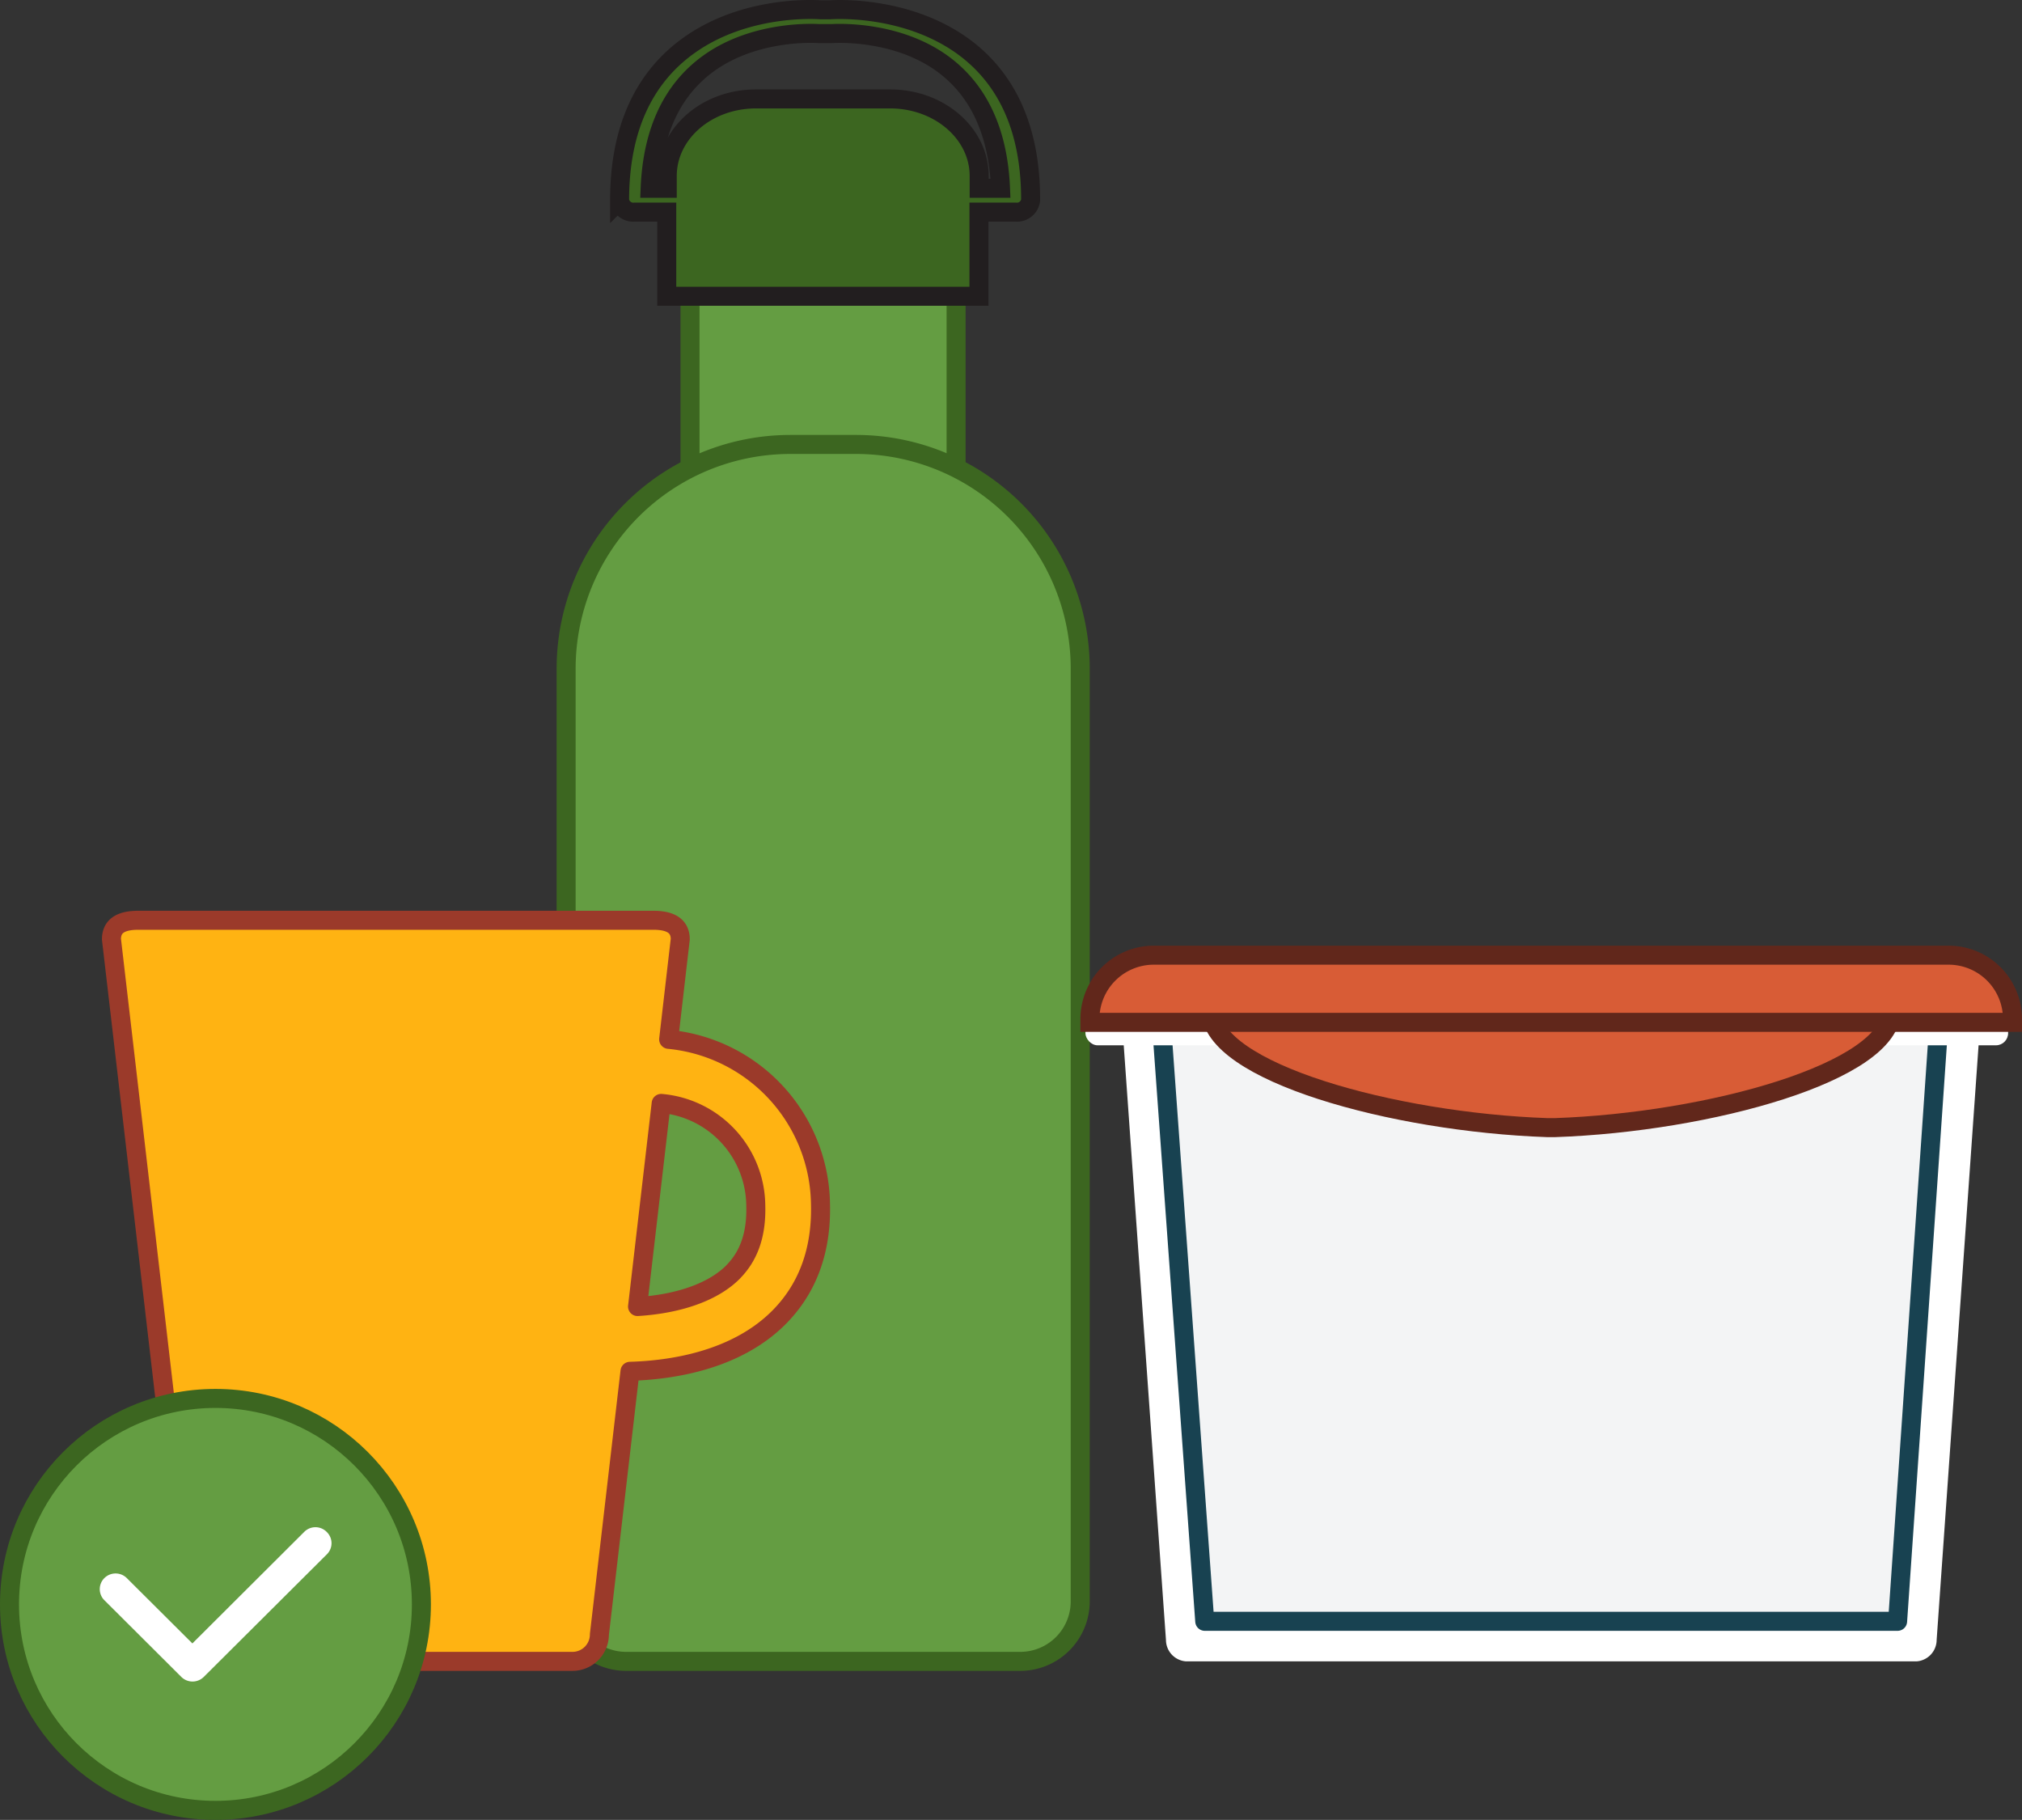 <svg xmlns="http://www.w3.org/2000/svg" viewBox="0 0 319.09 287.16"><rect x="0" y="0" width="319.09" height="287.16" fill="#333333" stroke="none"/><defs><style>.cls-1{fill:#649d42;stroke:#3c6620;}.cls-1,.cls-2,.cls-6{stroke-miterlimit:10;}.cls-1,.cls-2,.cls-3,.cls-5,.cls-6{stroke-width:3px;}.cls-2{fill:#3c6620;stroke:#221e1f;}.cls-3{fill:#ffb312;stroke:#9b3a2a;}.cls-3,.cls-5{stroke-linecap:round;stroke-linejoin:round;}.cls-4{fill:#fff;}.cls-5{fill:#f3f4f5;stroke:#184251;}.cls-6{fill:#d85c36;stroke:#61271b;}</style></defs><g id="Layer_2" data-name="Layer 2"><rect class="cls-1" x="108.89" y="36.73" width="41.99" height="66.79"/><path class="cls-1" d="M135,70.13H124.73a35.39,35.39,0,0,0-35.39,35.39V252.68a9.47,9.47,0,0,0,9.47,9.47H161a9.47,9.47,0,0,0,9.47-9.47V105.52A35.38,35.38,0,0,0,135,70.13Z"/><path class="cls-2" d="M151.71,7.12C143,1,132.34,1.45,130.92,1.55h-1.35c-1.43-.1-12.1-.6-20.79,5.57-7.28,5.17-11,13.4-11,24.47a2.18,2.18,0,0,0,2.38,1.88h5.06V46.75h49.27V33.47h5.78a2.17,2.17,0,0,0,2.37-1.88C162.67,20.52,159,12.29,151.71,7.12Zm2.81,22.59V27.76c0-6.71-6.29-12.15-14.05-12.15H119.3c-7.76,0-14,5.44-14,12.15v1.95H102.6c.37-9,3.5-15.61,9.3-19.76,7.52-5.37,17.2-4.66,17.3-4.65h2.08c.1,0,9.79-.72,17.31,4.65,5.8,4.15,8.92,10.79,9.3,19.76Z"/><path class="cls-3" d="M105.52,164l1.83-15.79c0-2.34-1.9-3-4.25-3H21.85c-2.35,0-4.26.63-4.26,3L30.36,257.91a4.24,4.24,0,0,0,4.25,4.24H90.33a4.25,4.25,0,0,0,4.26-4.24l4.83-41.53c6.41-.18,16.79-1.65,23.63-8.63,4.45-4.54,6.61-10.51,6.43-17.74A26.47,26.47,0,0,0,105.52,164Zm10.22,36.66c-3.07,3.14-8.51,5.09-15.13,5.5l3.73-32.05a16.33,16.33,0,0,1,14.93,16.16C119.39,194.71,118.23,198.11,115.74,200.65Z"/><path class="cls-4" d="M184,258.78a3.4,3.4,0,0,0,3.17,3.37H302.45a3.41,3.41,0,0,0,3.17-3.37l6.86-97.28H177.09Z"/><polygon class="cls-5" points="190.12 255.83 299.46 255.83 305.98 161.25 183.21 160.41 190.12 255.83"/><rect class="cls-4" x="171.29" y="160.81" width="145.61" height="4.13" rx="1.92"/><path class="cls-6" d="M244.19,159.44H191.08c0,9.69,28.79,17.65,53.11,18.49v0l.6,0,.59,0v0c24.33-.84,53.12-8.8,53.12-18.49H244.19Z"/><path class="cls-6" d="M307.53,150.72H182A10.08,10.08,0,0,0,172,160.77v.55H317.59v-.55A10.08,10.08,0,0,0,307.53,150.72Z"/><circle class="cls-1" cx="34" cy="253.16" r="32.5"/><path class="cls-4" d="M48,241.73,30.36,259.32,20,249a2.51,2.51,0,0,0-3.52,0,2.46,2.46,0,0,0,0,3.51l12.14,12.1a2.52,2.52,0,0,0,3.53,0l19.43-19.35a2.46,2.46,0,0,0,0-3.51A2.49,2.49,0,0,0,48,241.73Z"/></g></svg>